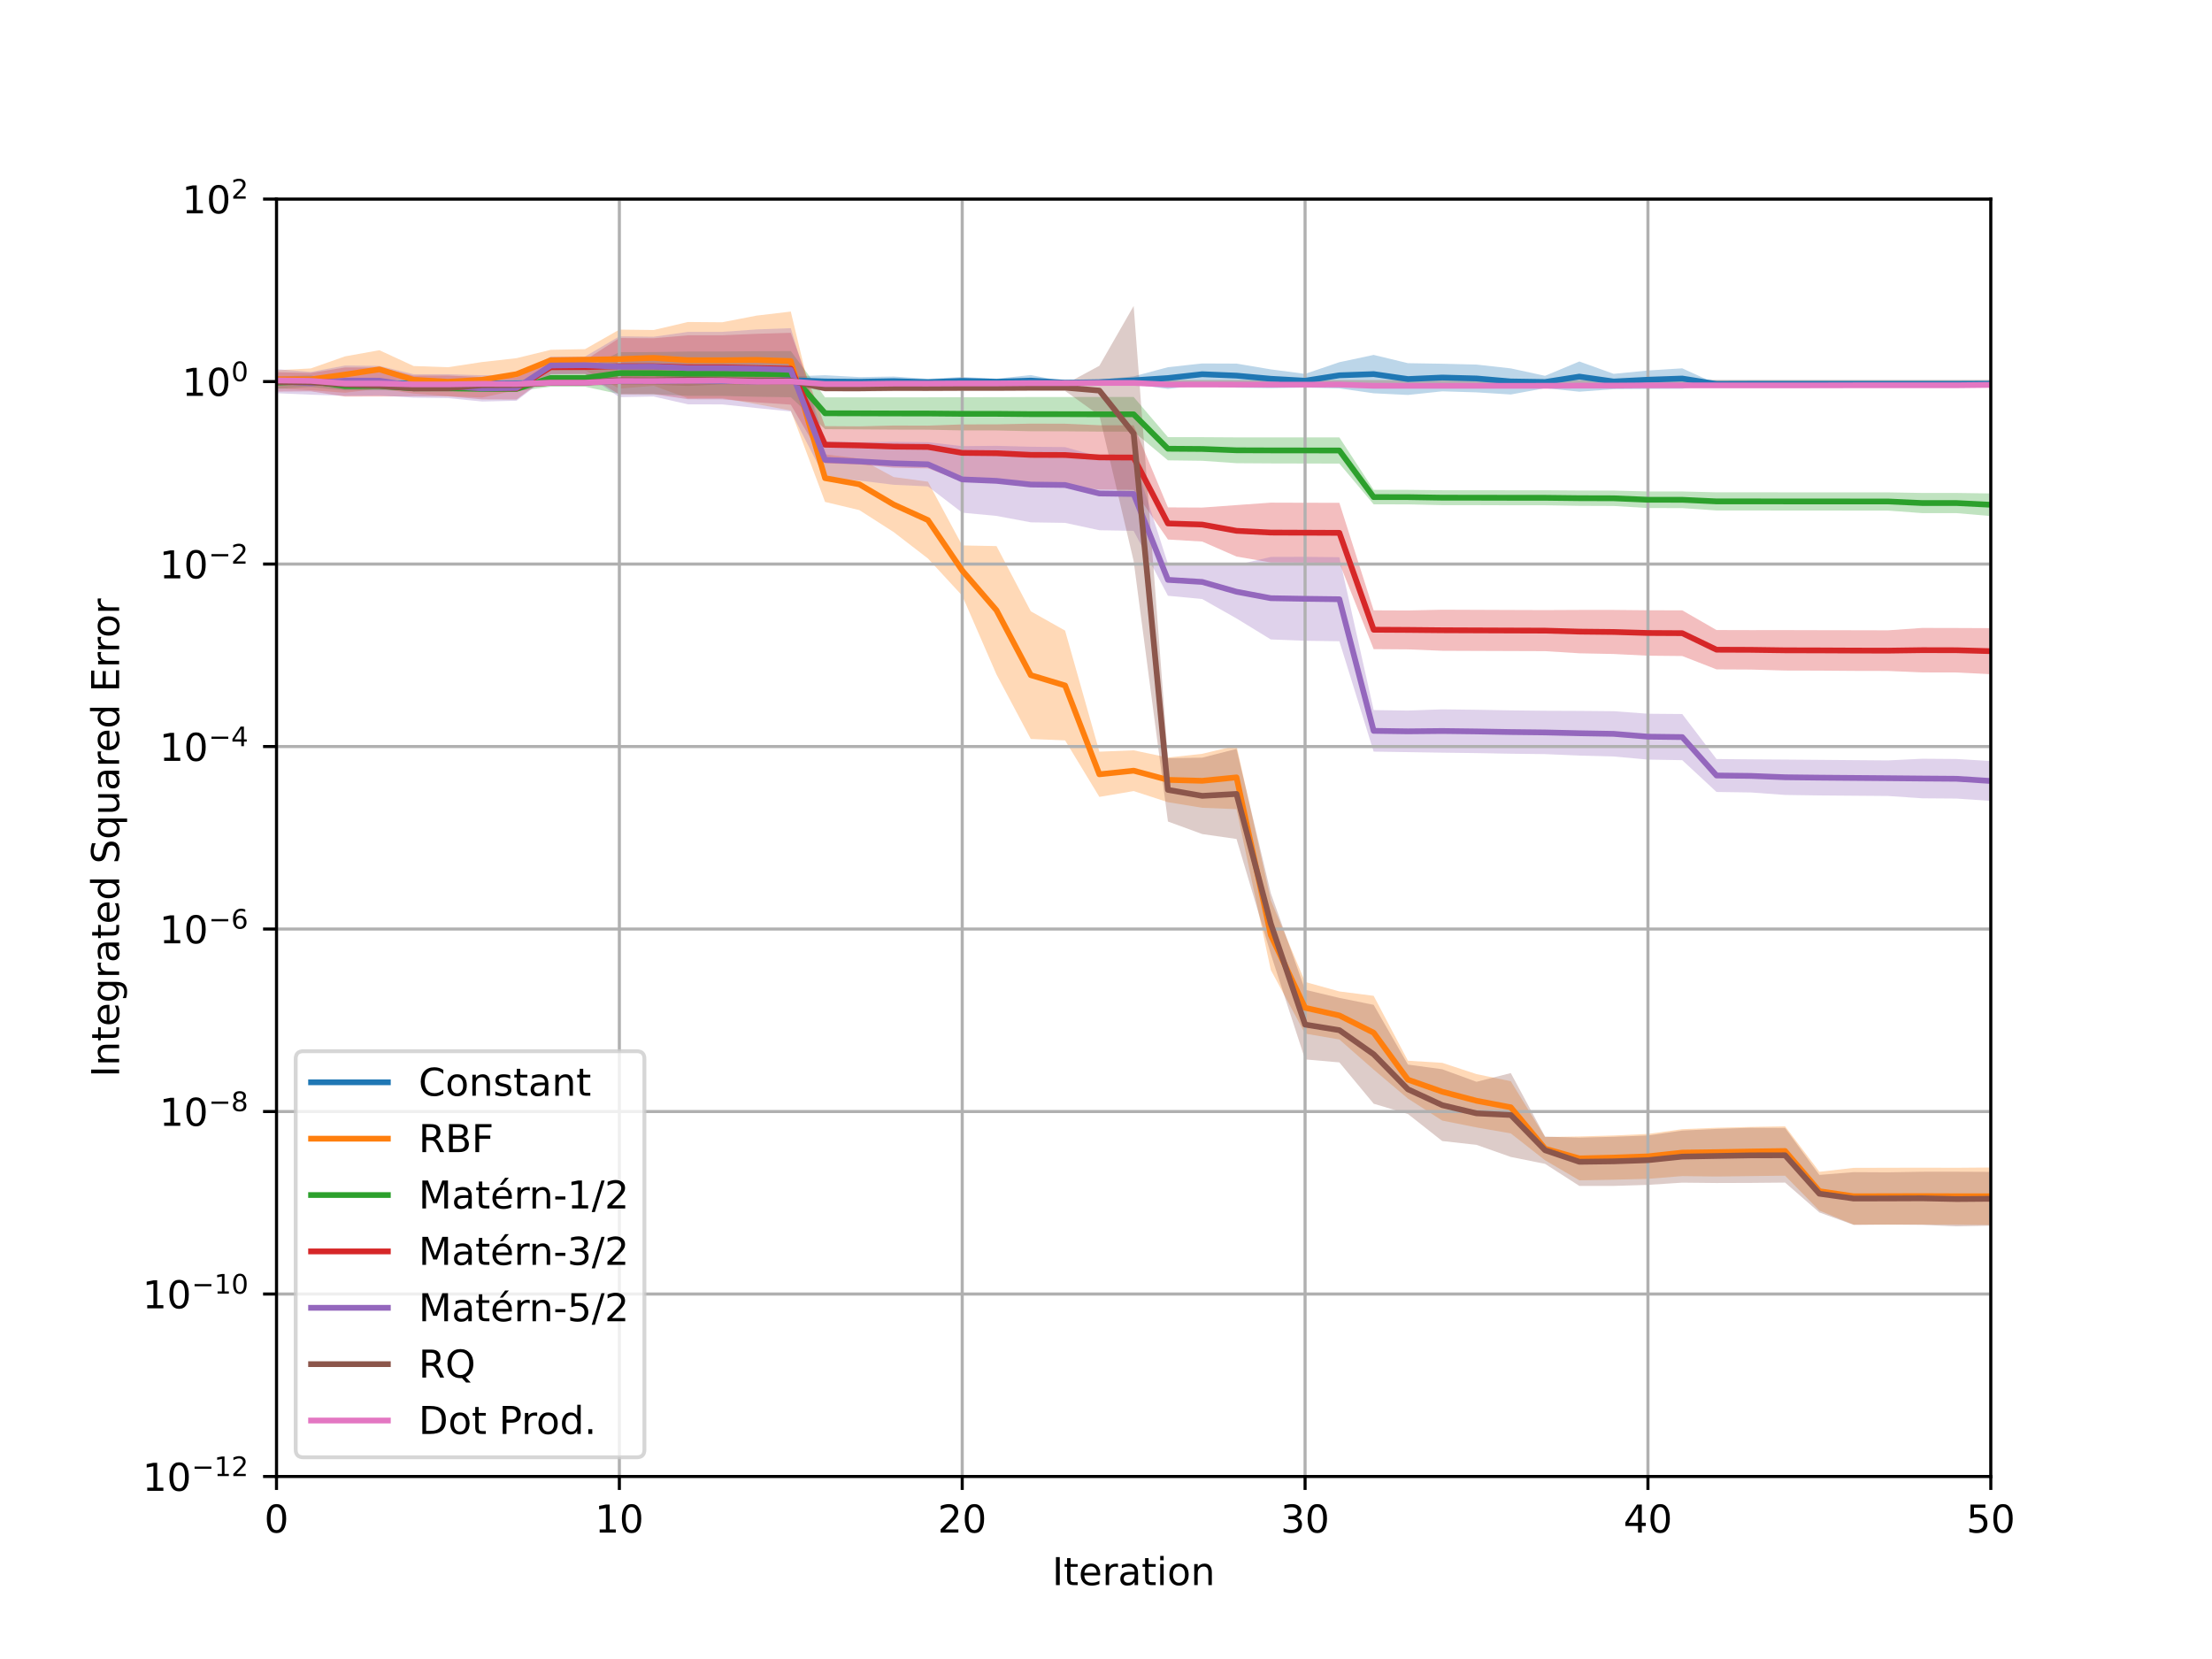 <?xml version="1.0" encoding="utf-8" standalone="no"?>
<!DOCTYPE svg PUBLIC "-//W3C//DTD SVG 1.1//EN"
  "http://www.w3.org/Graphics/SVG/1.1/DTD/svg11.dtd">
<!-- Created with matplotlib (https://matplotlib.org/) -->
<svg height="432pt" version="1.1" viewBox="0 0 576 432" width="576pt" xmlns="http://www.w3.org/2000/svg" xmlns:xlink="http://www.w3.org/1999/xlink">
 <defs>
  <style type="text/css">
*{stroke-linecap:butt;stroke-linejoin:round;}
  </style>
 </defs>
 <g id="figure_1">
  <g id="patch_1">
   <path d="M 0 432 
L 576 432 
L 576 0 
L 0 0 
z
" style="fill:#ffffff;"/>
  </g>
  <g id="axes_1">
   <g id="patch_2">
    <path d="M 72 384.48 
L 518.4 384.48 
L 518.4 51.84 
L 72 51.84 
z
" style="fill:#ffffff;"/>
   </g>
   <g id="PolyCollection_1">
    <path clip-path="url(#p5d8b1ec762)" d="M 72 100.087 
L 72 98.73 
L 80.928 99.034 
L 89.856 99.589 
L 98.784 99.485 
L 107.712 99.708 
L 116.64 99.766 
L 125.568 99.647 
L 134.496 99.525 
L 143.424 99.433 
L 152.352 99.422 
L 161.28 98.667 
L 170.208 98.75 
L 179.136 98.246 
L 188.064 98.818 
L 196.992 99.067 
L 205.92 98.03 
L 214.848 97.703 
L 223.776 98.189 
L 232.704 98.046 
L 241.632 98.639 
L 250.56 98.174 
L 259.488 98.621 
L 268.416 97.663 
L 277.344 99.397 
L 286.272 98.83 
L 295.2 98.002 
L 304.128 95.619 
L 313.056 94.641 
L 321.984 94.679 
L 330.912 96.184 
L 339.84 97.355 
L 348.768 94.317 
L 357.696 92.418 
L 366.624 94.568 
L 375.552 94.714 
L 384.48 94.934 
L 393.408 95.927 
L 402.336 97.859 
L 411.264 94.13 
L 420.192 97.346 
L 429.12 96.478 
L 438.048 95.911 
L 446.976 99.971 
L 455.904 99.88 
L 464.832 99.946 
L 473.76 99.954 
L 482.688 99.95 
L 491.616 99.944 
L 500.544 99.95 
L 509.472 99.947 
L 518.4 99.895 
L 518.4 99.972 
L 518.4 99.972 
L 509.472 100.001 
L 500.544 100.012 
L 491.616 99.992 
L 482.688 100.017 
L 473.76 100.006 
L 464.832 100.006 
L 455.904 100.05 
L 446.976 100.016 
L 438.048 101.227 
L 429.12 101.279 
L 420.192 101.341 
L 411.264 102.001 
L 402.336 101.08 
L 393.408 102.725 
L 384.48 102.169 
L 375.552 101.904 
L 366.624 102.846 
L 357.696 102.409 
L 348.768 101.141 
L 339.84 100.923 
L 330.912 101.079 
L 321.984 100.949 
L 313.056 100.249 
L 304.128 101.265 
L 295.2 100.079 
L 286.272 100.181 
L 277.344 99.899 
L 268.416 100.557 
L 259.488 100.188 
L 250.56 100.162 
L 241.632 100.401 
L 232.704 100.444 
L 223.776 100.645 
L 214.848 100.964 
L 205.92 99.944 
L 196.992 99.505 
L 188.064 99.621 
L 179.136 99.831 
L 170.208 99.7 
L 161.28 99.678 
L 152.352 99.687 
L 143.424 99.711 
L 134.496 100.1 
L 125.568 100.012 
L 116.64 100.096 
L 107.712 100.112 
L 98.784 99.948 
L 89.856 100.08 
L 80.928 99.881 
L 72 100.087 
z
" style="fill:#1f77b4;fill-opacity:0.3;"/>
   </g>
   <g id="PolyCollection_2">
    <path clip-path="url(#p5d8b1ec762)" d="M 72 101.122 
L 72 96.414 
L 80.928 95.938 
L 89.856 92.796 
L 98.784 91.19 
L 107.712 95.313 
L 116.64 95.626 
L 125.568 94.27 
L 134.496 93.268 
L 143.424 91.089 
L 152.352 90.914 
L 161.28 85.822 
L 170.208 85.932 
L 179.136 83.846 
L 188.064 83.918 
L 196.992 82.183 
L 205.92 81.129 
L 214.848 118.306 
L 223.776 119.396 
L 232.704 124.221 
L 241.632 125.428 
L 250.56 142.026 
L 259.488 142.2 
L 268.416 159.179 
L 277.344 164.206 
L 286.272 195.736 
L 295.2 195.381 
L 304.128 197.26 
L 313.056 196.289 
L 321.984 194.153 
L 330.912 234.406 
L 339.84 255.7 
L 348.768 258.166 
L 357.696 259.307 
L 366.624 276.206 
L 375.552 276.755 
L 384.48 279.695 
L 393.408 281.54 
L 402.336 296.083 
L 411.264 295.929 
L 420.192 295.675 
L 429.12 295.269 
L 438.048 294.031 
L 446.976 293.667 
L 455.904 293.453 
L 464.832 293.293 
L 473.76 305.13 
L 482.688 304.106 
L 491.616 304.081 
L 500.544 304.061 
L 509.472 304.085 
L 518.4 304.013 
L 518.4 318.995 
L 518.4 318.995 
L 509.472 318.908 
L 500.544 318.867 
L 491.616 318.885 
L 482.688 318.903 
L 473.76 315.234 
L 464.832 306.147 
L 455.904 306.249 
L 446.976 306.364 
L 438.048 306.25 
L 429.12 306.963 
L 420.192 307.195 
L 411.264 307.356 
L 402.336 302.14 
L 393.408 295.142 
L 384.48 293.582 
L 375.552 291.8 
L 366.624 286.077 
L 357.696 278.527 
L 348.768 270.687 
L 339.84 269.151 
L 330.912 252.575 
L 321.984 210.705 
L 313.056 210.349 
L 304.128 208.89 
L 295.2 205.992 
L 286.272 207.512 
L 277.344 192.793 
L 268.416 192.429 
L 259.488 175.642 
L 250.56 155.121 
L 241.632 145.435 
L 232.704 138.552 
L 223.776 132.835 
L 214.848 130.704 
L 205.92 106.91 
L 196.992 105.242 
L 188.064 103.696 
L 179.136 103.728 
L 170.208 100.451 
L 161.28 101.204 
L 152.352 96.419 
L 143.424 96.519 
L 134.496 101.603 
L 125.568 103.525 
L 116.64 103.178 
L 107.712 102.486 
L 98.784 101.18 
L 89.856 102.268 
L 80.928 101.634 
L 72 101.122 
z
" style="fill:#ff7f0e;fill-opacity:0.3;"/>
   </g>
   <g id="PolyCollection_3">
    <path clip-path="url(#p5d8b1ec762)" d="M 72 101.267 
L 72 98.022 
L 80.928 97.773 
L 89.856 99.429 
L 98.784 99.399 
L 107.712 100.566 
L 116.64 100.555 
L 125.568 100.697 
L 134.496 100.708 
L 143.424 96.151 
L 152.352 96.155 
L 161.28 91.687 
L 170.208 91.674 
L 179.136 91.534 
L 188.064 91.527 
L 196.992 91.448 
L 205.92 91.401 
L 214.848 103.472 
L 223.776 103.467 
L 232.704 103.461 
L 241.632 103.458 
L 250.56 103.427 
L 259.488 103.426 
L 268.416 103.39 
L 277.344 103.386 
L 286.272 103.371 
L 295.2 103.37 
L 304.128 113.825 
L 313.056 113.837 
L 321.984 113.892 
L 330.912 113.893 
L 339.84 113.894 
L 348.768 113.894 
L 357.696 127.551 
L 366.624 127.556 
L 375.552 127.65 
L 384.48 127.653 
L 393.408 127.667 
L 402.336 127.668 
L 411.264 127.734 
L 420.192 127.748 
L 429.12 127.974 
L 438.048 127.979 
L 446.976 128.198 
L 455.904 128.199 
L 464.832 128.203 
L 473.76 128.204 
L 482.688 128.208 
L 491.616 128.209 
L 500.544 128.364 
L 509.472 128.364 
L 518.4 128.495 
L 518.4 134.384 
L 518.4 134.384 
L 509.472 133.618 
L 500.544 133.617 
L 491.616 132.954 
L 482.688 132.953 
L 473.76 132.939 
L 464.832 132.939 
L 455.904 132.925 
L 446.976 132.923 
L 438.048 132.309 
L 429.12 132.296 
L 420.192 131.758 
L 411.264 131.723 
L 402.336 131.579 
L 393.408 131.576 
L 384.48 131.547 
L 375.552 131.54 
L 366.624 131.34 
L 357.696 131.329 
L 348.768 120.718 
L 339.84 120.696 
L 330.912 120.676 
L 321.984 120.617 
L 313.056 119.988 
L 304.128 119.872 
L 295.2 112.397 
L 286.272 112.389 
L 277.344 112.313 
L 268.416 112.294 
L 259.488 112.089 
L 250.56 112.082 
L 241.632 111.892 
L 232.704 111.872 
L 223.776 111.807 
L 214.848 111.757 
L 205.92 103.437 
L 196.992 103.314 
L 188.064 103.097 
L 179.136 103.077 
L 170.208 102.662 
L 161.28 102.617 
L 152.352 100.697 
L 143.424 100.693 
L 134.496 101.846 
L 125.568 101.833 
L 116.64 101.676 
L 107.712 101.686 
L 98.784 101.632 
L 89.856 101.645 
L 80.928 100.775 
L 72 101.267 
z
" style="fill:#2ca02c;fill-opacity:0.3;"/>
   </g>
   <g id="PolyCollection_4">
    <path clip-path="url(#p5d8b1ec762)" d="M 72 101.963 
L 72 96.914 
L 80.928 97.122 
L 89.856 95.688 
L 98.784 95.722 
L 107.712 97.808 
L 116.64 97.784 
L 125.568 98.199 
L 134.496 98.264 
L 143.424 93.787 
L 152.352 93.789 
L 161.28 88.026 
L 170.208 88.075 
L 179.136 87.312 
L 188.064 87.305 
L 196.992 86.917 
L 205.92 86.662 
L 214.848 110.965 
L 223.776 111.023 
L 232.704 110.803 
L 241.632 110.831 
L 250.56 110.512 
L 259.488 110.501 
L 268.416 110.312 
L 277.344 110.336 
L 286.272 110.724 
L 295.2 110.745 
L 304.128 132.124 
L 313.056 132.169 
L 321.984 131.522 
L 330.912 130.887 
L 339.84 130.916 
L 348.768 130.929 
L 357.696 158.928 
L 366.624 158.966 
L 375.552 158.771 
L 384.48 158.806 
L 393.408 158.842 
L 402.336 158.872 
L 411.264 158.829 
L 420.192 158.828 
L 429.12 158.917 
L 438.048 158.928 
L 446.976 164.06 
L 455.904 164.084 
L 464.832 164.077 
L 473.76 164.1 
L 482.688 164.115 
L 491.616 164.136 
L 500.544 163.508 
L 509.472 163.528 
L 518.4 163.566 
L 518.4 175.554 
L 518.4 175.554 
L 509.472 175.112 
L 500.544 175.092 
L 491.616 174.716 
L 482.688 174.696 
L 473.76 174.626 
L 464.832 174.604 
L 455.904 174.348 
L 446.976 174.303 
L 438.048 170.828 
L 429.12 170.74 
L 420.192 170.301 
L 411.264 170.118 
L 402.336 169.56 
L 393.408 169.528 
L 384.48 169.497 
L 375.552 169.459 
L 366.624 169.093 
L 357.696 169.029 
L 348.768 146.574 
L 339.84 146.509 
L 330.912 146.469 
L 321.984 144.924 
L 313.056 141.021 
L 304.128 140.485 
L 295.2 127.534 
L 286.272 127.488 
L 277.344 126.633 
L 268.416 126.586 
L 259.488 125.53 
L 250.56 125.345 
L 241.632 121.958 
L 232.704 121.79 
L 223.776 120.95 
L 214.848 120.645 
L 205.92 105.377 
L 196.992 104.769 
L 188.064 103.981 
L 179.136 103.958 
L 170.208 102.671 
L 161.28 102.708 
L 152.352 97.391 
L 143.424 97.409 
L 134.496 104.041 
L 125.568 104.005 
L 116.64 103.209 
L 107.712 103.194 
L 98.784 103.247 
L 89.856 103.268 
L 80.928 101.906 
L 72 101.963 
z
" style="fill:#d62728;fill-opacity:0.3;"/>
   </g>
   <g id="PolyCollection_5">
    <path clip-path="url(#p5d8b1ec762)" d="M 72 102.389 
L 72 96.126 
L 80.928 96.848 
L 89.856 95.18 
L 98.784 95.28 
L 107.712 97.44 
L 116.64 97.448 
L 125.568 97.71 
L 134.496 97.677 
L 143.424 92.835 
L 152.352 92.838 
L 161.28 87.57 
L 170.208 87.687 
L 179.136 86.417 
L 188.064 86.413 
L 196.992 85.785 
L 205.92 85.45 
L 214.848 114.957 
L 223.776 115.152 
L 232.704 115.072 
L 241.632 115.157 
L 250.56 116.176 
L 259.488 116.089 
L 268.416 116.329 
L 277.344 116.429 
L 286.272 118.932 
L 295.2 119.034 
L 304.128 146.847 
L 313.056 147.082 
L 321.984 147.128 
L 330.912 145.023 
L 339.84 144.998 
L 348.768 145.102 
L 357.696 184.904 
L 366.624 185.03 
L 375.552 184.713 
L 384.48 184.824 
L 393.408 184.98 
L 402.336 185.079 
L 411.264 185.115 
L 420.192 185.194 
L 429.12 185.854 
L 438.048 185.93 
L 446.976 197.647 
L 455.904 197.732 
L 464.832 197.79 
L 473.76 197.863 
L 482.688 197.939 
L 491.616 198.012 
L 500.544 197.573 
L 509.472 197.64 
L 518.4 198.171 
L 518.4 208.557 
L 518.4 208.557 
L 509.472 207.944 
L 500.544 207.879 
L 491.616 207.274 
L 482.688 207.203 
L 473.76 207.132 
L 464.832 207.002 
L 455.904 206.354 
L 446.976 206.225 
L 438.048 197.946 
L 429.12 197.796 
L 420.192 196.991 
L 411.264 196.755 
L 402.336 196.37 
L 393.408 196.267 
L 384.48 196.102 
L 375.552 195.991 
L 366.624 195.851 
L 357.696 195.718 
L 348.768 166.98 
L 339.84 166.856 
L 330.912 166.511 
L 321.984 161.043 
L 313.056 155.992 
L 304.128 155.133 
L 295.2 138.226 
L 286.272 138.073 
L 277.344 136.155 
L 268.416 136.016 
L 259.488 134.342 
L 250.56 133.502 
L 241.632 126.659 
L 232.704 126.235 
L 223.776 125.148 
L 214.848 124.532 
L 205.92 107.149 
L 196.992 106.254 
L 188.064 105.305 
L 179.136 105.289 
L 170.208 103.255 
L 161.28 103.422 
L 152.352 97.345 
L 143.424 97.52 
L 134.496 104.355 
L 125.568 104.557 
L 116.64 103.669 
L 107.712 103.554 
L 98.784 102.965 
L 89.856 103.059 
L 80.928 102.772 
L 72 102.389 
z
" style="fill:#9467bd;fill-opacity:0.3;"/>
   </g>
   <g id="PolyCollection_6">
    <path clip-path="url(#p5d8b1ec762)" d="M 72 100.032 
L 72 98.88 
L 80.928 99.178 
L 89.856 99.815 
L 98.784 99.74 
L 107.712 100.303 
L 116.64 100.193 
L 125.568 99.606 
L 134.496 99.517 
L 143.424 98.805 
L 152.352 98.775 
L 161.28 97.923 
L 170.208 98.012 
L 179.136 97.231 
L 188.064 97.936 
L 196.992 98.164 
L 205.92 98.129 
L 214.848 100.294 
L 223.776 100.302 
L 232.704 100.177 
L 241.632 100.183 
L 250.56 100.133 
L 259.488 100.122 
L 268.416 100.078 
L 277.344 100.08 
L 286.272 95.243 
L 295.2 79.671 
L 304.128 197.436 
L 313.056 197.291 
L 321.984 195.006 
L 330.912 232.586 
L 339.84 257.732 
L 348.768 259.854 
L 357.696 261.654 
L 366.624 277.21 
L 375.552 278.434 
L 384.48 281.698 
L 393.408 279.424 
L 402.336 295.961 
L 411.264 296.237 
L 420.192 296.011 
L 429.12 295.676 
L 438.048 294.397 
L 446.976 293.963 
L 455.904 293.672 
L 464.832 293.717 
L 473.76 305.942 
L 482.688 305.222 
L 491.616 305.27 
L 500.544 305.119 
L 509.472 305.115 
L 518.4 305.155 
L 518.4 319.153 
L 518.4 319.153 
L 509.472 319.336 
L 500.544 318.955 
L 491.616 318.878 
L 482.688 318.961 
L 473.76 315.725 
L 464.832 307.941 
L 455.904 308.025 
L 446.976 308.054 
L 438.048 307.961 
L 429.12 308.54 
L 420.192 308.809 
L 411.264 308.811 
L 402.336 303.072 
L 393.408 301.266 
L 384.48 298.118 
L 375.552 297.123 
L 366.624 290.086 
L 357.696 287.401 
L 348.768 276.647 
L 339.84 275.865 
L 330.912 248.453 
L 321.984 218.473 
L 313.056 217.187 
L 304.128 213.922 
L 295.2 146.102 
L 286.272 108.173 
L 277.344 101.793 
L 268.416 101.794 
L 259.488 101.841 
L 250.56 101.83 
L 241.632 101.855 
L 232.704 101.852 
L 223.776 101.924 
L 214.848 101.92 
L 205.92 100.15 
L 196.992 100.185 
L 188.064 100.078 
L 179.136 100.491 
L 170.208 100.162 
L 161.28 100.126 
L 152.352 100.495 
L 143.424 100.488 
L 134.496 101.001 
L 125.568 100.995 
L 116.64 101.949 
L 107.712 101.934 
L 98.784 101.148 
L 89.856 100.417 
L 80.928 99.957 
L 72 100.032 
z
" style="fill:#8c564b;fill-opacity:0.3;"/>
   </g>
   <g id="PolyCollection_7">
    <path clip-path="url(#p5d8b1ec762)" d="M 72 100.236 
L 72 97.888 
L 80.928 98.237 
L 89.856 99.232 
L 98.784 99.422 
L 107.712 99.672 
L 116.64 99.666 
L 125.568 99.752 
L 134.496 99.787 
L 143.424 99.296 
L 152.352 99.285 
L 161.28 98.71 
L 170.208 98.738 
L 179.136 98.646 
L 188.064 98.654 
L 196.992 98.992 
L 205.92 98.936 
L 214.848 99.793 
L 223.776 99.799 
L 232.704 99.657 
L 241.632 99.661 
L 250.56 99.61 
L 259.488 99.611 
L 268.416 99.53 
L 277.344 99.539 
L 286.272 99.464 
L 295.2 99.464 
L 304.128 99.991 
L 313.056 99.983 
L 321.984 100.012 
L 330.912 100.007 
L 339.84 100.025 
L 348.768 99.995 
L 357.696 100.43 
L 366.624 100.43 
L 375.552 100.432 
L 384.48 100.428 
L 393.408 100.431 
L 402.336 100.43 
L 411.264 100.356 
L 420.192 100.359 
L 429.12 100.275 
L 438.048 100.275 
L 446.976 100.281 
L 455.904 100.28 
L 464.832 100.275 
L 473.76 100.274 
L 482.688 100.248 
L 491.616 100.242 
L 500.544 100.251 
L 509.472 100.249 
L 518.4 100.137 
L 518.4 100.31 
L 518.4 100.31 
L 509.472 100.389 
L 500.544 100.39 
L 491.616 100.386 
L 482.688 100.392 
L 473.76 100.411 
L 464.832 100.412 
L 455.904 100.415 
L 446.976 100.416 
L 438.048 100.415 
L 429.12 100.414 
L 420.192 100.457 
L 411.264 100.456 
L 402.336 100.488 
L 393.408 100.489 
L 384.48 100.488 
L 375.552 100.488 
L 366.624 100.487 
L 357.696 100.488 
L 348.768 100.271 
L 339.84 100.29 
L 330.912 100.292 
L 321.984 100.295 
L 313.056 100.282 
L 304.128 100.286 
L 295.2 99.965 
L 286.272 99.965 
L 277.344 100.025 
L 268.416 100.023 
L 259.488 100.099 
L 250.56 100.097 
L 241.632 100.132 
L 232.704 100.131 
L 223.776 100.222 
L 214.848 100.221 
L 205.92 99.752 
L 196.992 99.795 
L 188.064 99.657 
L 179.136 99.651 
L 170.208 99.717 
L 161.28 99.705 
L 152.352 100.011 
L 143.424 100.003 
L 134.496 100.167 
L 125.568 100.145 
L 116.64 100.522 
L 107.712 100.52 
L 98.784 100.324 
L 89.856 100.511 
L 80.928 100.109 
L 72 100.236 
z
" style="fill:#e377c2;fill-opacity:0.3;"/>
   </g>
   <g id="matplotlib.axis_1">
    <g id="xtick_1">
     <g id="line2d_1">
      <path clip-path="url(#p5d8b1ec762)" d="M 72 384.48 
L 72 51.84 
" style="fill:none;stroke:#b0b0b0;stroke-linecap:square;stroke-width:0.8;"/>
     </g>
     <g id="line2d_2">
      <defs>
       <path d="M 0 0 
L 0 3.5 
" id="m9d53642015" style="stroke:#000000;stroke-width:0.8;"/>
      </defs>
      <g>
       <use style="stroke:#000000;stroke-width:0.8;" x="72" xlink:href="#m9d53642015" y="384.48"/>
      </g>
     </g>
     <g id="text_1">
      <!-- 0 -->
      <defs>
       <path d="M 31.781 66.406 
Q 24.172 66.406 20.328 58.906 
Q 16.5 51.422 16.5 36.375 
Q 16.5 21.391 20.328 13.891 
Q 24.172 6.391 31.781 6.391 
Q 39.453 6.391 43.281 13.891 
Q 47.125 21.391 47.125 36.375 
Q 47.125 51.422 43.281 58.906 
Q 39.453 66.406 31.781 66.406 
z
M 31.781 74.219 
Q 44.047 74.219 50.516 64.516 
Q 56.984 54.828 56.984 36.375 
Q 56.984 17.969 50.516 8.266 
Q 44.047 -1.422 31.781 -1.422 
Q 19.531 -1.422 13.062 8.266 
Q 6.594 17.969 6.594 36.375 
Q 6.594 54.828 13.062 64.516 
Q 19.531 74.219 31.781 74.219 
z
" id="DejaVuSans-48"/>
      </defs>
      <g transform="translate(68.819 399.078)scale(0.1 -0.1)">
       <use xlink:href="#DejaVuSans-48"/>
      </g>
     </g>
    </g>
    <g id="xtick_2">
     <g id="line2d_3">
      <path clip-path="url(#p5d8b1ec762)" d="M 161.28 384.48 
L 161.28 51.84 
" style="fill:none;stroke:#b0b0b0;stroke-linecap:square;stroke-width:0.8;"/>
     </g>
     <g id="line2d_4">
      <g>
       <use style="stroke:#000000;stroke-width:0.8;" x="161.28" xlink:href="#m9d53642015" y="384.48"/>
      </g>
     </g>
     <g id="text_2">
      <!-- 10 -->
      <defs>
       <path d="M 12.406 8.297 
L 28.516 8.297 
L 28.516 63.922 
L 10.984 60.406 
L 10.984 69.391 
L 28.422 72.906 
L 38.281 72.906 
L 38.281 8.297 
L 54.391 8.297 
L 54.391 0 
L 12.406 0 
z
" id="DejaVuSans-49"/>
      </defs>
      <g transform="translate(154.917 399.078)scale(0.1 -0.1)">
       <use xlink:href="#DejaVuSans-49"/>
       <use x="63.623" xlink:href="#DejaVuSans-48"/>
      </g>
     </g>
    </g>
    <g id="xtick_3">
     <g id="line2d_5">
      <path clip-path="url(#p5d8b1ec762)" d="M 250.56 384.48 
L 250.56 51.84 
" style="fill:none;stroke:#b0b0b0;stroke-linecap:square;stroke-width:0.8;"/>
     </g>
     <g id="line2d_6">
      <g>
       <use style="stroke:#000000;stroke-width:0.8;" x="250.56" xlink:href="#m9d53642015" y="384.48"/>
      </g>
     </g>
     <g id="text_3">
      <!-- 20 -->
      <defs>
       <path d="M 19.188 8.297 
L 53.609 8.297 
L 53.609 0 
L 7.328 0 
L 7.328 8.297 
Q 12.938 14.109 22.625 23.891 
Q 32.328 33.688 34.812 36.531 
Q 39.547 41.844 41.422 45.531 
Q 43.312 49.219 43.312 52.781 
Q 43.312 58.594 39.234 62.25 
Q 35.156 65.922 28.609 65.922 
Q 23.969 65.922 18.812 64.312 
Q 13.672 62.703 7.812 59.422 
L 7.812 69.391 
Q 13.766 71.781 18.938 73 
Q 24.125 74.219 28.422 74.219 
Q 39.75 74.219 46.484 68.547 
Q 53.219 62.891 53.219 53.422 
Q 53.219 48.922 51.531 44.891 
Q 49.859 40.875 45.406 35.406 
Q 44.188 33.984 37.641 27.219 
Q 31.109 20.453 19.188 8.297 
z
" id="DejaVuSans-50"/>
      </defs>
      <g transform="translate(244.197 399.078)scale(0.1 -0.1)">
       <use xlink:href="#DejaVuSans-50"/>
       <use x="63.623" xlink:href="#DejaVuSans-48"/>
      </g>
     </g>
    </g>
    <g id="xtick_4">
     <g id="line2d_7">
      <path clip-path="url(#p5d8b1ec762)" d="M 339.84 384.48 
L 339.84 51.84 
" style="fill:none;stroke:#b0b0b0;stroke-linecap:square;stroke-width:0.8;"/>
     </g>
     <g id="line2d_8">
      <g>
       <use style="stroke:#000000;stroke-width:0.8;" x="339.84" xlink:href="#m9d53642015" y="384.48"/>
      </g>
     </g>
     <g id="text_4">
      <!-- 30 -->
      <defs>
       <path d="M 40.578 39.312 
Q 47.656 37.797 51.625 33 
Q 55.609 28.219 55.609 21.188 
Q 55.609 10.406 48.188 4.484 
Q 40.766 -1.422 27.094 -1.422 
Q 22.516 -1.422 17.656 -0.516 
Q 12.797 0.391 7.625 2.203 
L 7.625 11.719 
Q 11.719 9.328 16.594 8.109 
Q 21.484 6.891 26.812 6.891 
Q 36.078 6.891 40.938 10.547 
Q 45.797 14.203 45.797 21.188 
Q 45.797 27.641 41.281 31.266 
Q 36.766 34.906 28.719 34.906 
L 20.219 34.906 
L 20.219 43.016 
L 29.109 43.016 
Q 36.375 43.016 40.234 45.922 
Q 44.094 48.828 44.094 54.297 
Q 44.094 59.906 40.109 62.906 
Q 36.141 65.922 28.719 65.922 
Q 24.656 65.922 20.016 65.031 
Q 15.375 64.156 9.812 62.312 
L 9.812 71.094 
Q 15.438 72.656 20.344 73.438 
Q 25.25 74.219 29.594 74.219 
Q 40.828 74.219 47.359 69.109 
Q 53.906 64.016 53.906 55.328 
Q 53.906 49.266 50.438 45.094 
Q 46.969 40.922 40.578 39.312 
z
" id="DejaVuSans-51"/>
      </defs>
      <g transform="translate(333.478 399.078)scale(0.1 -0.1)">
       <use xlink:href="#DejaVuSans-51"/>
       <use x="63.623" xlink:href="#DejaVuSans-48"/>
      </g>
     </g>
    </g>
    <g id="xtick_5">
     <g id="line2d_9">
      <path clip-path="url(#p5d8b1ec762)" d="M 429.12 384.48 
L 429.12 51.84 
" style="fill:none;stroke:#b0b0b0;stroke-linecap:square;stroke-width:0.8;"/>
     </g>
     <g id="line2d_10">
      <g>
       <use style="stroke:#000000;stroke-width:0.8;" x="429.12" xlink:href="#m9d53642015" y="384.48"/>
      </g>
     </g>
     <g id="text_5">
      <!-- 40 -->
      <defs>
       <path d="M 37.797 64.312 
L 12.891 25.391 
L 37.797 25.391 
z
M 35.203 72.906 
L 47.609 72.906 
L 47.609 25.391 
L 58.016 25.391 
L 58.016 17.188 
L 47.609 17.188 
L 47.609 0 
L 37.797 0 
L 37.797 17.188 
L 4.891 17.188 
L 4.891 26.703 
z
" id="DejaVuSans-52"/>
      </defs>
      <g transform="translate(422.757 399.078)scale(0.1 -0.1)">
       <use xlink:href="#DejaVuSans-52"/>
       <use x="63.623" xlink:href="#DejaVuSans-48"/>
      </g>
     </g>
    </g>
    <g id="xtick_6">
     <g id="line2d_11">
      <path clip-path="url(#p5d8b1ec762)" d="M 518.4 384.48 
L 518.4 51.84 
" style="fill:none;stroke:#b0b0b0;stroke-linecap:square;stroke-width:0.8;"/>
     </g>
     <g id="line2d_12">
      <g>
       <use style="stroke:#000000;stroke-width:0.8;" x="518.4" xlink:href="#m9d53642015" y="384.48"/>
      </g>
     </g>
     <g id="text_6">
      <!-- 50 -->
      <defs>
       <path d="M 10.797 72.906 
L 49.516 72.906 
L 49.516 64.594 
L 19.828 64.594 
L 19.828 46.734 
Q 21.969 47.469 24.109 47.828 
Q 26.266 48.188 28.422 48.188 
Q 40.625 48.188 47.75 41.5 
Q 54.891 34.812 54.891 23.391 
Q 54.891 11.625 47.562 5.094 
Q 40.234 -1.422 26.906 -1.422 
Q 22.312 -1.422 17.547 -0.641 
Q 12.797 0.141 7.719 1.703 
L 7.719 11.625 
Q 12.109 9.234 16.797 8.062 
Q 21.484 6.891 26.703 6.891 
Q 35.156 6.891 40.078 11.328 
Q 45.016 15.766 45.016 23.391 
Q 45.016 31 40.078 35.438 
Q 35.156 39.891 26.703 39.891 
Q 22.75 39.891 18.812 39.016 
Q 14.891 38.141 10.797 36.281 
z
" id="DejaVuSans-53"/>
      </defs>
      <g transform="translate(512.038 399.078)scale(0.1 -0.1)">
       <use xlink:href="#DejaVuSans-53"/>
       <use x="63.623" xlink:href="#DejaVuSans-48"/>
      </g>
     </g>
    </g>
    <g id="text_7">
     <!-- Iteration -->
     <defs>
      <path d="M 9.812 72.906 
L 19.672 72.906 
L 19.672 0 
L 9.812 0 
z
" id="DejaVuSans-73"/>
      <path d="M 18.312 70.219 
L 18.312 54.688 
L 36.812 54.688 
L 36.812 47.703 
L 18.312 47.703 
L 18.312 18.016 
Q 18.312 11.328 20.141 9.422 
Q 21.969 7.516 27.594 7.516 
L 36.812 7.516 
L 36.812 0 
L 27.594 0 
Q 17.188 0 13.234 3.875 
Q 9.281 7.766 9.281 18.016 
L 9.281 47.703 
L 2.688 47.703 
L 2.688 54.688 
L 9.281 54.688 
L 9.281 70.219 
z
" id="DejaVuSans-116"/>
      <path d="M 56.203 29.594 
L 56.203 25.203 
L 14.891 25.203 
Q 15.484 15.922 20.484 11.062 
Q 25.484 6.203 34.422 6.203 
Q 39.594 6.203 44.453 7.469 
Q 49.312 8.734 54.109 11.281 
L 54.109 2.781 
Q 49.266 0.734 44.188 -0.344 
Q 39.109 -1.422 33.891 -1.422 
Q 20.797 -1.422 13.156 6.188 
Q 5.516 13.812 5.516 26.812 
Q 5.516 40.234 12.766 48.109 
Q 20.016 56 32.328 56 
Q 43.359 56 49.781 48.891 
Q 56.203 41.797 56.203 29.594 
z
M 47.219 32.234 
Q 47.125 39.594 43.094 43.984 
Q 39.062 48.391 32.422 48.391 
Q 24.906 48.391 20.391 44.141 
Q 15.875 39.891 15.188 32.172 
z
" id="DejaVuSans-101"/>
      <path d="M 41.109 46.297 
Q 39.594 47.172 37.812 47.578 
Q 36.031 48 33.891 48 
Q 26.266 48 22.188 43.047 
Q 18.109 38.094 18.109 28.812 
L 18.109 0 
L 9.078 0 
L 9.078 54.688 
L 18.109 54.688 
L 18.109 46.188 
Q 20.953 51.172 25.484 53.578 
Q 30.031 56 36.531 56 
Q 37.453 56 38.578 55.875 
Q 39.703 55.766 41.062 55.516 
z
" id="DejaVuSans-114"/>
      <path d="M 34.281 27.484 
Q 23.391 27.484 19.188 25 
Q 14.984 22.516 14.984 16.5 
Q 14.984 11.719 18.141 8.906 
Q 21.297 6.109 26.703 6.109 
Q 34.188 6.109 38.703 11.406 
Q 43.219 16.703 43.219 25.484 
L 43.219 27.484 
z
M 52.203 31.203 
L 52.203 0 
L 43.219 0 
L 43.219 8.297 
Q 40.141 3.328 35.547 0.953 
Q 30.953 -1.422 24.312 -1.422 
Q 15.922 -1.422 10.953 3.297 
Q 6 8.016 6 15.922 
Q 6 25.141 12.172 29.828 
Q 18.359 34.516 30.609 34.516 
L 43.219 34.516 
L 43.219 35.406 
Q 43.219 41.609 39.141 45 
Q 35.062 48.391 27.688 48.391 
Q 23 48.391 18.547 47.266 
Q 14.109 46.141 10.016 43.891 
L 10.016 52.203 
Q 14.938 54.109 19.578 55.047 
Q 24.219 56 28.609 56 
Q 40.484 56 46.344 49.844 
Q 52.203 43.703 52.203 31.203 
z
" id="DejaVuSans-97"/>
      <path d="M 9.422 54.688 
L 18.406 54.688 
L 18.406 0 
L 9.422 0 
z
M 9.422 75.984 
L 18.406 75.984 
L 18.406 64.594 
L 9.422 64.594 
z
" id="DejaVuSans-105"/>
      <path d="M 30.609 48.391 
Q 23.391 48.391 19.188 42.75 
Q 14.984 37.109 14.984 27.297 
Q 14.984 17.484 19.156 11.844 
Q 23.344 6.203 30.609 6.203 
Q 37.797 6.203 41.984 11.859 
Q 46.188 17.531 46.188 27.297 
Q 46.188 37.016 41.984 42.703 
Q 37.797 48.391 30.609 48.391 
z
M 30.609 56 
Q 42.328 56 49.016 48.375 
Q 55.719 40.766 55.719 27.297 
Q 55.719 13.875 49.016 6.219 
Q 42.328 -1.422 30.609 -1.422 
Q 18.844 -1.422 12.172 6.219 
Q 5.516 13.875 5.516 27.297 
Q 5.516 40.766 12.172 48.375 
Q 18.844 56 30.609 56 
z
" id="DejaVuSans-111"/>
      <path d="M 54.891 33.016 
L 54.891 0 
L 45.906 0 
L 45.906 32.719 
Q 45.906 40.484 42.875 44.328 
Q 39.844 48.188 33.797 48.188 
Q 26.516 48.188 22.312 43.547 
Q 18.109 38.922 18.109 30.906 
L 18.109 0 
L 9.078 0 
L 9.078 54.688 
L 18.109 54.688 
L 18.109 46.188 
Q 21.344 51.125 25.703 53.562 
Q 30.078 56 35.797 56 
Q 45.219 56 50.047 50.172 
Q 54.891 44.344 54.891 33.016 
z
" id="DejaVuSans-110"/>
     </defs>
     <g transform="translate(273.991 412.757)scale(0.1 -0.1)">
      <use xlink:href="#DejaVuSans-73"/>
      <use x="29.492" xlink:href="#DejaVuSans-116"/>
      <use x="68.701" xlink:href="#DejaVuSans-101"/>
      <use x="130.225" xlink:href="#DejaVuSans-114"/>
      <use x="171.338" xlink:href="#DejaVuSans-97"/>
      <use x="232.617" xlink:href="#DejaVuSans-116"/>
      <use x="271.826" xlink:href="#DejaVuSans-105"/>
      <use x="299.609" xlink:href="#DejaVuSans-111"/>
      <use x="360.791" xlink:href="#DejaVuSans-110"/>
     </g>
    </g>
   </g>
   <g id="matplotlib.axis_2">
    <g id="ytick_1">
     <g id="line2d_13">
      <path clip-path="url(#p5d8b1ec762)" d="M 72 384.48 
L 518.4 384.48 
" style="fill:none;stroke:#b0b0b0;stroke-linecap:square;stroke-width:0.8;"/>
     </g>
     <g id="line2d_14">
      <defs>
       <path d="M 0 0 
L -3.5 0 
" id="m0758c5822a" style="stroke:#000000;stroke-width:0.8;"/>
      </defs>
      <g>
       <use style="stroke:#000000;stroke-width:0.8;" x="72" xlink:href="#m0758c5822a" y="384.48"/>
      </g>
     </g>
     <g id="text_8">
      <!-- $\mathdefault{10^{-12}}$ -->
      <defs>
       <path d="M 10.594 35.5 
L 73.188 35.5 
L 73.188 27.203 
L 10.594 27.203 
z
" id="DejaVuSans-8722"/>
      </defs>
      <g transform="translate(37.1 388.279)scale(0.1 -0.1)">
       <use transform="translate(0 0.766)" xlink:href="#DejaVuSans-49"/>
       <use transform="translate(63.623 0.766)" xlink:href="#DejaVuSans-48"/>
       <use transform="translate(128.203 39.047)scale(0.7)" xlink:href="#DejaVuSans-8722"/>
       <use transform="translate(186.855 39.047)scale(0.7)" xlink:href="#DejaVuSans-49"/>
       <use transform="translate(231.392 39.047)scale(0.7)" xlink:href="#DejaVuSans-50"/>
      </g>
     </g>
    </g>
    <g id="ytick_2">
     <g id="line2d_15">
      <path clip-path="url(#p5d8b1ec762)" d="M 72 336.96 
L 518.4 336.96 
" style="fill:none;stroke:#b0b0b0;stroke-linecap:square;stroke-width:0.8;"/>
     </g>
     <g id="line2d_16">
      <g>
       <use style="stroke:#000000;stroke-width:0.8;" x="72" xlink:href="#m0758c5822a" y="336.96"/>
      </g>
     </g>
     <g id="text_9">
      <!-- $\mathdefault{10^{-10}}$ -->
      <g transform="translate(37.1 340.759)scale(0.1 -0.1)">
       <use transform="translate(0 0.766)" xlink:href="#DejaVuSans-49"/>
       <use transform="translate(63.623 0.766)" xlink:href="#DejaVuSans-48"/>
       <use transform="translate(128.203 39.047)scale(0.7)" xlink:href="#DejaVuSans-8722"/>
       <use transform="translate(186.855 39.047)scale(0.7)" xlink:href="#DejaVuSans-49"/>
       <use transform="translate(231.392 39.047)scale(0.7)" xlink:href="#DejaVuSans-48"/>
      </g>
     </g>
    </g>
    <g id="ytick_3">
     <g id="line2d_17">
      <path clip-path="url(#p5d8b1ec762)" d="M 72 289.44 
L 518.4 289.44 
" style="fill:none;stroke:#b0b0b0;stroke-linecap:square;stroke-width:0.8;"/>
     </g>
     <g id="line2d_18">
      <g>
       <use style="stroke:#000000;stroke-width:0.8;" x="72" xlink:href="#m0758c5822a" y="289.44"/>
      </g>
     </g>
     <g id="text_10">
      <!-- $\mathdefault{10^{-8}}$ -->
      <defs>
       <path d="M 31.781 34.625 
Q 24.75 34.625 20.719 30.859 
Q 16.703 27.094 16.703 20.516 
Q 16.703 13.922 20.719 10.156 
Q 24.75 6.391 31.781 6.391 
Q 38.812 6.391 42.859 10.172 
Q 46.922 13.969 46.922 20.516 
Q 46.922 27.094 42.891 30.859 
Q 38.875 34.625 31.781 34.625 
z
M 21.922 38.812 
Q 15.578 40.375 12.031 44.719 
Q 8.5 49.078 8.5 55.328 
Q 8.5 64.062 14.719 69.141 
Q 20.953 74.219 31.781 74.219 
Q 42.672 74.219 48.875 69.141 
Q 55.078 64.062 55.078 55.328 
Q 55.078 49.078 51.531 44.719 
Q 48 40.375 41.703 38.812 
Q 48.828 37.156 52.797 32.312 
Q 56.781 27.484 56.781 20.516 
Q 56.781 9.906 50.312 4.234 
Q 43.844 -1.422 31.781 -1.422 
Q 19.734 -1.422 13.25 4.234 
Q 6.781 9.906 6.781 20.516 
Q 6.781 27.484 10.781 32.312 
Q 14.797 37.156 21.922 38.812 
z
M 18.312 54.391 
Q 18.312 48.734 21.844 45.562 
Q 25.391 42.391 31.781 42.391 
Q 38.141 42.391 41.719 45.562 
Q 45.312 48.734 45.312 54.391 
Q 45.312 60.062 41.719 63.234 
Q 38.141 66.406 31.781 66.406 
Q 25.391 66.406 21.844 63.234 
Q 18.312 60.062 18.312 54.391 
z
" id="DejaVuSans-56"/>
      </defs>
      <g transform="translate(41.5 293.239)scale(0.1 -0.1)">
       <use transform="translate(0 0.766)" xlink:href="#DejaVuSans-49"/>
       <use transform="translate(63.623 0.766)" xlink:href="#DejaVuSans-48"/>
       <use transform="translate(128.203 39.047)scale(0.7)" xlink:href="#DejaVuSans-8722"/>
       <use transform="translate(186.855 39.047)scale(0.7)" xlink:href="#DejaVuSans-56"/>
      </g>
     </g>
    </g>
    <g id="ytick_4">
     <g id="line2d_19">
      <path clip-path="url(#p5d8b1ec762)" d="M 72 241.92 
L 518.4 241.92 
" style="fill:none;stroke:#b0b0b0;stroke-linecap:square;stroke-width:0.8;"/>
     </g>
     <g id="line2d_20">
      <g>
       <use style="stroke:#000000;stroke-width:0.8;" x="72" xlink:href="#m0758c5822a" y="241.92"/>
      </g>
     </g>
     <g id="text_11">
      <!-- $\mathdefault{10^{-6}}$ -->
      <defs>
       <path d="M 33.016 40.375 
Q 26.375 40.375 22.484 35.828 
Q 18.609 31.297 18.609 23.391 
Q 18.609 15.531 22.484 10.953 
Q 26.375 6.391 33.016 6.391 
Q 39.656 6.391 43.531 10.953 
Q 47.406 15.531 47.406 23.391 
Q 47.406 31.297 43.531 35.828 
Q 39.656 40.375 33.016 40.375 
z
M 52.594 71.297 
L 52.594 62.312 
Q 48.875 64.062 45.094 64.984 
Q 41.312 65.922 37.594 65.922 
Q 27.828 65.922 22.672 59.328 
Q 17.531 52.734 16.797 39.406 
Q 19.672 43.656 24.016 45.922 
Q 28.375 48.188 33.594 48.188 
Q 44.578 48.188 50.953 41.516 
Q 57.328 34.859 57.328 23.391 
Q 57.328 12.156 50.688 5.359 
Q 44.047 -1.422 33.016 -1.422 
Q 20.359 -1.422 13.672 8.266 
Q 6.984 17.969 6.984 36.375 
Q 6.984 53.656 15.188 63.938 
Q 23.391 74.219 37.203 74.219 
Q 40.922 74.219 44.703 73.484 
Q 48.484 72.75 52.594 71.297 
z
" id="DejaVuSans-54"/>
      </defs>
      <g transform="translate(41.5 245.719)scale(0.1 -0.1)">
       <use transform="translate(0 0.766)" xlink:href="#DejaVuSans-49"/>
       <use transform="translate(63.623 0.766)" xlink:href="#DejaVuSans-48"/>
       <use transform="translate(128.203 39.047)scale(0.7)" xlink:href="#DejaVuSans-8722"/>
       <use transform="translate(186.855 39.047)scale(0.7)" xlink:href="#DejaVuSans-54"/>
      </g>
     </g>
    </g>
    <g id="ytick_5">
     <g id="line2d_21">
      <path clip-path="url(#p5d8b1ec762)" d="M 72 194.4 
L 518.4 194.4 
" style="fill:none;stroke:#b0b0b0;stroke-linecap:square;stroke-width:0.8;"/>
     </g>
     <g id="line2d_22">
      <g>
       <use style="stroke:#000000;stroke-width:0.8;" x="72" xlink:href="#m0758c5822a" y="194.4"/>
      </g>
     </g>
     <g id="text_12">
      <!-- $\mathdefault{10^{-4}}$ -->
      <g transform="translate(41.5 198.199)scale(0.1 -0.1)">
       <use transform="translate(0 0.684)" xlink:href="#DejaVuSans-49"/>
       <use transform="translate(63.623 0.684)" xlink:href="#DejaVuSans-48"/>
       <use transform="translate(128.203 38.966)scale(0.7)" xlink:href="#DejaVuSans-8722"/>
       <use transform="translate(186.855 38.966)scale(0.7)" xlink:href="#DejaVuSans-52"/>
      </g>
     </g>
    </g>
    <g id="ytick_6">
     <g id="line2d_23">
      <path clip-path="url(#p5d8b1ec762)" d="M 72 146.88 
L 518.4 146.88 
" style="fill:none;stroke:#b0b0b0;stroke-linecap:square;stroke-width:0.8;"/>
     </g>
     <g id="line2d_24">
      <g>
       <use style="stroke:#000000;stroke-width:0.8;" x="72" xlink:href="#m0758c5822a" y="146.88"/>
      </g>
     </g>
     <g id="text_13">
      <!-- $\mathdefault{10^{-2}}$ -->
      <g transform="translate(41.5 150.679)scale(0.1 -0.1)">
       <use transform="translate(0 0.766)" xlink:href="#DejaVuSans-49"/>
       <use transform="translate(63.623 0.766)" xlink:href="#DejaVuSans-48"/>
       <use transform="translate(128.203 39.047)scale(0.7)" xlink:href="#DejaVuSans-8722"/>
       <use transform="translate(186.855 39.047)scale(0.7)" xlink:href="#DejaVuSans-50"/>
      </g>
     </g>
    </g>
    <g id="ytick_7">
     <g id="line2d_25">
      <path clip-path="url(#p5d8b1ec762)" d="M 72 99.36 
L 518.4 99.36 
" style="fill:none;stroke:#b0b0b0;stroke-linecap:square;stroke-width:0.8;"/>
     </g>
     <g id="line2d_26">
      <g>
       <use style="stroke:#000000;stroke-width:0.8;" x="72" xlink:href="#m0758c5822a" y="99.36"/>
      </g>
     </g>
     <g id="text_14">
      <!-- $\mathdefault{10^{0}}$ -->
      <g transform="translate(47.4 103.159)scale(0.1 -0.1)">
       <use transform="translate(0 0.766)" xlink:href="#DejaVuSans-49"/>
       <use transform="translate(63.623 0.766)" xlink:href="#DejaVuSans-48"/>
       <use transform="translate(128.203 39.047)scale(0.7)" xlink:href="#DejaVuSans-48"/>
      </g>
     </g>
    </g>
    <g id="ytick_8">
     <g id="line2d_27">
      <path clip-path="url(#p5d8b1ec762)" d="M 72 51.84 
L 518.4 51.84 
" style="fill:none;stroke:#b0b0b0;stroke-linecap:square;stroke-width:0.8;"/>
     </g>
     <g id="line2d_28">
      <g>
       <use style="stroke:#000000;stroke-width:0.8;" x="72" xlink:href="#m0758c5822a" y="51.84"/>
      </g>
     </g>
     <g id="text_15">
      <!-- $\mathdefault{10^{2}}$ -->
      <g transform="translate(47.4 55.639)scale(0.1 -0.1)">
       <use transform="translate(0 0.766)" xlink:href="#DejaVuSans-49"/>
       <use transform="translate(63.623 0.766)" xlink:href="#DejaVuSans-48"/>
       <use transform="translate(128.203 39.047)scale(0.7)" xlink:href="#DejaVuSans-50"/>
      </g>
     </g>
    </g>
    <g id="text_16">
     <!-- Integrated Squared Error -->
     <defs>
      <path d="M 45.406 27.984 
Q 45.406 37.75 41.375 43.109 
Q 37.359 48.484 30.078 48.484 
Q 22.859 48.484 18.828 43.109 
Q 14.797 37.75 14.797 27.984 
Q 14.797 18.266 18.828 12.891 
Q 22.859 7.516 30.078 7.516 
Q 37.359 7.516 41.375 12.891 
Q 45.406 18.266 45.406 27.984 
z
M 54.391 6.781 
Q 54.391 -7.172 48.188 -13.984 
Q 42 -20.797 29.203 -20.797 
Q 24.469 -20.797 20.266 -20.094 
Q 16.062 -19.391 12.109 -17.922 
L 12.109 -9.188 
Q 16.062 -11.328 19.922 -12.344 
Q 23.781 -13.375 27.781 -13.375 
Q 36.625 -13.375 41.016 -8.766 
Q 45.406 -4.156 45.406 5.172 
L 45.406 9.625 
Q 42.625 4.781 38.281 2.391 
Q 33.938 0 27.875 0 
Q 17.828 0 11.672 7.656 
Q 5.516 15.328 5.516 27.984 
Q 5.516 40.672 11.672 48.328 
Q 17.828 56 27.875 56 
Q 33.938 56 38.281 53.609 
Q 42.625 51.219 45.406 46.391 
L 45.406 54.688 
L 54.391 54.688 
z
" id="DejaVuSans-103"/>
      <path d="M 45.406 46.391 
L 45.406 75.984 
L 54.391 75.984 
L 54.391 0 
L 45.406 0 
L 45.406 8.203 
Q 42.578 3.328 38.25 0.953 
Q 33.938 -1.422 27.875 -1.422 
Q 17.969 -1.422 11.734 6.484 
Q 5.516 14.406 5.516 27.297 
Q 5.516 40.188 11.734 48.094 
Q 17.969 56 27.875 56 
Q 33.938 56 38.25 53.625 
Q 42.578 51.266 45.406 46.391 
z
M 14.797 27.297 
Q 14.797 17.391 18.875 11.75 
Q 22.953 6.109 30.078 6.109 
Q 37.203 6.109 41.297 11.75 
Q 45.406 17.391 45.406 27.297 
Q 45.406 37.203 41.297 42.844 
Q 37.203 48.484 30.078 48.484 
Q 22.953 48.484 18.875 42.844 
Q 14.797 37.203 14.797 27.297 
z
" id="DejaVuSans-100"/>
      <path id="DejaVuSans-32"/>
      <path d="M 53.516 70.516 
L 53.516 60.891 
Q 47.906 63.578 42.922 64.891 
Q 37.938 66.219 33.297 66.219 
Q 25.25 66.219 20.875 63.094 
Q 16.5 59.969 16.5 54.203 
Q 16.5 49.359 19.406 46.891 
Q 22.312 44.438 30.422 42.922 
L 36.375 41.703 
Q 47.406 39.594 52.656 34.297 
Q 57.906 29 57.906 20.125 
Q 57.906 9.516 50.797 4.047 
Q 43.703 -1.422 29.984 -1.422 
Q 24.812 -1.422 18.969 -0.25 
Q 13.141 0.922 6.891 3.219 
L 6.891 13.375 
Q 12.891 10.016 18.656 8.297 
Q 24.422 6.594 29.984 6.594 
Q 38.422 6.594 43.016 9.906 
Q 47.609 13.234 47.609 19.391 
Q 47.609 24.75 44.312 27.781 
Q 41.016 30.812 33.5 32.328 
L 27.484 33.5 
Q 16.453 35.688 11.516 40.375 
Q 6.594 45.062 6.594 53.422 
Q 6.594 63.094 13.406 68.656 
Q 20.219 74.219 32.172 74.219 
Q 37.312 74.219 42.625 73.281 
Q 47.953 72.359 53.516 70.516 
z
" id="DejaVuSans-83"/>
      <path d="M 14.797 27.297 
Q 14.797 17.391 18.875 11.75 
Q 22.953 6.109 30.078 6.109 
Q 37.203 6.109 41.297 11.75 
Q 45.406 17.391 45.406 27.297 
Q 45.406 37.203 41.297 42.844 
Q 37.203 48.484 30.078 48.484 
Q 22.953 48.484 18.875 42.844 
Q 14.797 37.203 14.797 27.297 
z
M 45.406 8.203 
Q 42.578 3.328 38.25 0.953 
Q 33.938 -1.422 27.875 -1.422 
Q 17.969 -1.422 11.734 6.484 
Q 5.516 14.406 5.516 27.297 
Q 5.516 40.188 11.734 48.094 
Q 17.969 56 27.875 56 
Q 33.938 56 38.25 53.625 
Q 42.578 51.266 45.406 46.391 
L 45.406 54.688 
L 54.391 54.688 
L 54.391 -20.797 
L 45.406 -20.797 
z
" id="DejaVuSans-113"/>
      <path d="M 8.5 21.578 
L 8.5 54.688 
L 17.484 54.688 
L 17.484 21.922 
Q 17.484 14.156 20.5 10.266 
Q 23.531 6.391 29.594 6.391 
Q 36.859 6.391 41.078 11.031 
Q 45.312 15.672 45.312 23.688 
L 45.312 54.688 
L 54.297 54.688 
L 54.297 0 
L 45.312 0 
L 45.312 8.406 
Q 42.047 3.422 37.719 1 
Q 33.406 -1.422 27.688 -1.422 
Q 18.266 -1.422 13.375 4.438 
Q 8.5 10.297 8.5 21.578 
z
M 31.109 56 
z
" id="DejaVuSans-117"/>
      <path d="M 9.812 72.906 
L 55.906 72.906 
L 55.906 64.594 
L 19.672 64.594 
L 19.672 43.016 
L 54.391 43.016 
L 54.391 34.719 
L 19.672 34.719 
L 19.672 8.297 
L 56.781 8.297 
L 56.781 0 
L 9.812 0 
z
" id="DejaVuSans-69"/>
     </defs>
     <g transform="translate(31.02 280.483)rotate(-90)scale(0.1 -0.1)">
      <use xlink:href="#DejaVuSans-73"/>
      <use x="29.492" xlink:href="#DejaVuSans-110"/>
      <use x="92.871" xlink:href="#DejaVuSans-116"/>
      <use x="132.08" xlink:href="#DejaVuSans-101"/>
      <use x="193.604" xlink:href="#DejaVuSans-103"/>
      <use x="257.08" xlink:href="#DejaVuSans-114"/>
      <use x="298.193" xlink:href="#DejaVuSans-97"/>
      <use x="359.473" xlink:href="#DejaVuSans-116"/>
      <use x="398.682" xlink:href="#DejaVuSans-101"/>
      <use x="460.205" xlink:href="#DejaVuSans-100"/>
      <use x="523.682" xlink:href="#DejaVuSans-32"/>
      <use x="555.469" xlink:href="#DejaVuSans-83"/>
      <use x="618.945" xlink:href="#DejaVuSans-113"/>
      <use x="682.422" xlink:href="#DejaVuSans-117"/>
      <use x="745.801" xlink:href="#DejaVuSans-97"/>
      <use x="807.08" xlink:href="#DejaVuSans-114"/>
      <use x="845.943" xlink:href="#DejaVuSans-101"/>
      <use x="907.467" xlink:href="#DejaVuSans-100"/>
      <use x="970.943" xlink:href="#DejaVuSans-32"/>
      <use x="1002.73" xlink:href="#DejaVuSans-69"/>
      <use x="1065.914" xlink:href="#DejaVuSans-114"/>
      <use x="1105.277" xlink:href="#DejaVuSans-114"/>
      <use x="1144.141" xlink:href="#DejaVuSans-111"/>
      <use x="1205.322" xlink:href="#DejaVuSans-114"/>
     </g>
    </g>
   </g>
   <g id="line2d_29">
    <path clip-path="url(#p5d8b1ec762)" d="M 72 99.409 
L 80.928 99.457 
L 89.856 99.835 
L 98.784 99.717 
L 107.712 99.91 
L 116.64 99.931 
L 125.568 99.829 
L 134.496 99.813 
L 143.424 99.572 
L 152.352 99.554 
L 161.28 99.173 
L 170.208 99.225 
L 179.136 99.038 
L 188.064 99.22 
L 196.992 99.286 
L 205.92 98.987 
L 214.848 99.333 
L 223.776 99.417 
L 232.704 99.245 
L 241.632 99.52 
L 250.56 99.168 
L 259.488 99.404 
L 268.416 99.11 
L 277.344 99.648 
L 286.272 99.506 
L 295.2 99.04 
L 304.128 98.442 
L 313.056 97.445 
L 321.984 97.814 
L 330.912 98.631 
L 339.84 99.139 
L 348.768 97.729 
L 357.696 97.413 
L 366.624 98.707 
L 375.552 98.309 
L 384.48 98.552 
L 393.408 99.326 
L 402.336 99.469 
L 411.264 98.066 
L 420.192 99.344 
L 429.12 98.879 
L 438.048 98.569 
L 446.976 99.993 
L 455.904 99.965 
L 464.832 99.976 
L 473.76 99.98 
L 482.688 99.983 
L 491.616 99.968 
L 500.544 99.981 
L 509.472 99.974 
L 518.4 99.933 
" style="fill:none;stroke:#1f77b4;stroke-linecap:square;stroke-width:1.5;"/>
   </g>
   <g id="line2d_30">
    <path clip-path="url(#p5d8b1ec762)" d="M 72 98.768 
L 80.928 98.786 
L 89.856 97.532 
L 98.784 96.185 
L 107.712 98.9 
L 116.64 99.402 
L 125.568 98.898 
L 134.496 97.435 
L 143.424 93.804 
L 152.352 93.667 
L 161.28 93.513 
L 170.208 93.192 
L 179.136 93.787 
L 188.064 93.807 
L 196.992 93.713 
L 205.92 94.02 
L 214.848 124.505 
L 223.776 126.116 
L 232.704 131.386 
L 241.632 135.432 
L 250.56 148.573 
L 259.488 158.921 
L 268.416 175.804 
L 277.344 178.5 
L 286.272 201.624 
L 295.2 200.686 
L 304.128 203.075 
L 313.056 203.319 
L 321.984 202.429 
L 330.912 243.491 
L 339.84 262.425 
L 348.768 264.427 
L 357.696 268.917 
L 366.624 281.141 
L 375.552 284.277 
L 384.48 286.638 
L 393.408 288.341 
L 402.336 299.111 
L 411.264 301.643 
L 420.192 301.435 
L 429.12 301.116 
L 438.048 300.14 
L 446.976 300.015 
L 455.904 299.851 
L 464.832 299.72 
L 473.76 310.182 
L 482.688 311.505 
L 491.616 311.483 
L 500.544 311.464 
L 509.472 311.497 
L 518.4 311.504 
" style="fill:none;stroke:#ff7f0e;stroke-linecap:square;stroke-width:1.5;"/>
   </g>
   <g id="line2d_31">
    <path clip-path="url(#p5d8b1ec762)" d="M 72 99.644 
L 80.928 99.274 
L 89.856 100.537 
L 98.784 100.515 
L 107.712 101.126 
L 116.64 101.116 
L 125.568 101.265 
L 134.496 101.277 
L 143.424 98.422 
L 152.352 98.426 
L 161.28 97.152 
L 170.208 97.168 
L 179.136 97.305 
L 188.064 97.312 
L 196.992 97.381 
L 205.92 97.419 
L 214.848 107.615 
L 223.776 107.637 
L 232.704 107.667 
L 241.632 107.675 
L 250.56 107.754 
L 259.488 107.758 
L 268.416 107.842 
L 277.344 107.849 
L 286.272 107.88 
L 295.2 107.883 
L 304.128 116.848 
L 313.056 116.913 
L 321.984 117.255 
L 330.912 117.284 
L 339.84 117.295 
L 348.768 117.306 
L 357.696 129.44 
L 366.624 129.448 
L 375.552 129.595 
L 384.48 129.6 
L 393.408 129.621 
L 402.336 129.624 
L 411.264 129.729 
L 420.192 129.753 
L 429.12 130.135 
L 438.048 130.144 
L 446.976 130.561 
L 455.904 130.562 
L 464.832 130.571 
L 473.76 130.572 
L 482.688 130.581 
L 491.616 130.581 
L 500.544 130.991 
L 509.472 130.991 
L 518.4 131.44 
" style="fill:none;stroke:#2ca02c;stroke-linecap:square;stroke-width:1.5;"/>
   </g>
   <g id="line2d_32">
    <path clip-path="url(#p5d8b1ec762)" d="M 72 99.438 
L 80.928 99.514 
L 89.856 99.478 
L 98.784 99.484 
L 107.712 100.501 
L 116.64 100.497 
L 125.568 101.102 
L 134.496 101.152 
L 143.424 95.598 
L 152.352 95.59 
L 161.28 95.367 
L 170.208 95.373 
L 179.136 95.635 
L 188.064 95.643 
L 196.992 95.843 
L 205.92 96.019 
L 214.848 115.805 
L 223.776 115.987 
L 232.704 116.297 
L 241.632 116.394 
L 250.56 117.928 
L 259.488 118.016 
L 268.416 118.449 
L 277.344 118.484 
L 286.272 119.106 
L 295.2 119.14 
L 304.128 136.304 
L 313.056 136.595 
L 321.984 138.223 
L 330.912 138.678 
L 339.84 138.713 
L 348.768 138.752 
L 357.696 163.979 
L 366.624 164.029 
L 375.552 164.115 
L 384.48 164.151 
L 393.408 164.185 
L 402.336 164.216 
L 411.264 164.473 
L 420.192 164.565 
L 429.12 164.828 
L 438.048 164.878 
L 446.976 169.182 
L 455.904 169.216 
L 464.832 169.341 
L 473.76 169.363 
L 482.688 169.405 
L 491.616 169.426 
L 500.544 169.3 
L 509.472 169.32 
L 518.4 169.56 
" style="fill:none;stroke:#d62728;stroke-linecap:square;stroke-width:1.5;"/>
   </g>
   <g id="line2d_33">
    <path clip-path="url(#p5d8b1ec762)" d="M 72 99.257 
L 80.928 99.81 
L 89.856 99.119 
L 98.784 99.123 
L 107.712 100.497 
L 116.64 100.559 
L 125.568 101.133 
L 134.496 101.016 
L 143.424 95.178 
L 152.352 95.092 
L 161.28 95.496 
L 170.208 95.471 
L 179.136 95.853 
L 188.064 95.859 
L 196.992 96.02 
L 205.92 96.3 
L 214.848 119.745 
L 223.776 120.15 
L 232.704 120.653 
L 241.632 120.908 
L 250.56 124.839 
L 259.488 125.216 
L 268.416 126.172 
L 277.344 126.292 
L 286.272 128.502 
L 295.2 128.63 
L 304.128 150.99 
L 313.056 151.537 
L 321.984 154.085 
L 330.912 155.767 
L 339.84 155.927 
L 348.768 156.041 
L 357.696 190.311 
L 366.624 190.441 
L 375.552 190.352 
L 384.48 190.463 
L 393.408 190.624 
L 402.336 190.725 
L 411.264 190.935 
L 420.192 191.093 
L 429.12 191.825 
L 438.048 191.938 
L 446.976 201.936 
L 455.904 202.043 
L 464.832 202.396 
L 473.76 202.497 
L 482.688 202.571 
L 491.616 202.643 
L 500.544 202.726 
L 509.472 202.792 
L 518.4 203.364 
" style="fill:none;stroke:#9467bd;stroke-linecap:square;stroke-width:1.5;"/>
   </g>
   <g id="line2d_34">
    <path clip-path="url(#p5d8b1ec762)" d="M 72 99.456 
L 80.928 99.568 
L 89.856 100.116 
L 98.784 100.444 
L 107.712 101.118 
L 116.64 101.071 
L 125.568 100.301 
L 134.496 100.259 
L 143.424 99.647 
L 152.352 99.635 
L 161.28 99.024 
L 170.208 99.087 
L 179.136 98.861 
L 188.064 99.007 
L 196.992 99.175 
L 205.92 99.14 
L 214.848 101.107 
L 223.776 101.113 
L 232.704 101.014 
L 241.632 101.019 
L 250.56 100.982 
L 259.488 100.982 
L 268.416 100.936 
L 277.344 100.937 
L 286.272 101.708 
L 295.2 112.887 
L 304.128 205.679 
L 313.056 207.239 
L 321.984 206.74 
L 330.912 240.519 
L 339.84 266.799 
L 348.768 268.251 
L 357.696 274.528 
L 366.624 283.648 
L 375.552 287.779 
L 384.48 289.908 
L 393.408 290.345 
L 402.336 299.517 
L 411.264 302.524 
L 420.192 302.41 
L 429.12 302.108 
L 438.048 301.179 
L 446.976 301.009 
L 455.904 300.849 
L 464.832 300.829 
L 473.76 310.834 
L 482.688 312.092 
L 491.616 312.074 
L 500.544 312.037 
L 509.472 312.226 
L 518.4 312.154 
" style="fill:none;stroke:#8c564b;stroke-linecap:square;stroke-width:1.5;"/>
   </g>
   <g id="line2d_35">
    <path clip-path="url(#p5d8b1ec762)" d="M 72 99.062 
L 80.928 99.173 
L 89.856 99.872 
L 98.784 99.873 
L 107.712 100.096 
L 116.64 100.094 
L 125.568 99.948 
L 134.496 99.977 
L 143.424 99.65 
L 152.352 99.648 
L 161.28 99.207 
L 170.208 99.227 
L 179.136 99.149 
L 188.064 99.155 
L 196.992 99.394 
L 205.92 99.344 
L 214.848 100.007 
L 223.776 100.011 
L 232.704 99.894 
L 241.632 99.897 
L 250.56 99.854 
L 259.488 99.855 
L 268.416 99.777 
L 277.344 99.782 
L 286.272 99.715 
L 295.2 99.715 
L 304.128 100.139 
L 313.056 100.132 
L 321.984 100.154 
L 330.912 100.15 
L 339.84 100.157 
L 348.768 100.133 
L 357.696 100.459 
L 366.624 100.459 
L 375.552 100.46 
L 384.48 100.458 
L 393.408 100.46 
L 402.336 100.459 
L 411.264 100.406 
L 420.192 100.408 
L 429.12 100.344 
L 438.048 100.345 
L 446.976 100.349 
L 455.904 100.347 
L 464.832 100.343 
L 473.76 100.342 
L 482.688 100.32 
L 491.616 100.314 
L 500.544 100.32 
L 509.472 100.319 
L 518.4 100.223 
" style="fill:none;stroke:#e377c2;stroke-linecap:square;stroke-width:1.5;"/>
   </g>
   <g id="patch_3">
    <path d="M 72 384.48 
L 72 51.84 
" style="fill:none;stroke:#000000;stroke-linecap:square;stroke-linejoin:miter;stroke-width:0.8;"/>
   </g>
   <g id="patch_4">
    <path d="M 518.4 384.48 
L 518.4 51.84 
" style="fill:none;stroke:#000000;stroke-linecap:square;stroke-linejoin:miter;stroke-width:0.8;"/>
   </g>
   <g id="patch_5">
    <path d="M 72 384.48 
L 518.4 384.48 
" style="fill:none;stroke:#000000;stroke-linecap:square;stroke-linejoin:miter;stroke-width:0.8;"/>
   </g>
   <g id="patch_6">
    <path d="M 72 51.84 
L 518.4 51.84 
" style="fill:none;stroke:#000000;stroke-linecap:square;stroke-linejoin:miter;stroke-width:0.8;"/>
   </g>
   <g id="legend_1">
    <g id="patch_7">
     <path d="M 79 379.48 
L 165.805 379.48 
Q 167.805 379.48 167.805 377.48 
L 167.805 275.733 
Q 167.805 273.733 165.805 273.733 
L 79 273.733 
Q 77 273.733 77 275.733 
L 77 377.48 
Q 77 379.48 79 379.48 
z
" style="fill:#ffffff;opacity:0.8;stroke:#cccccc;stroke-linejoin:miter;"/>
    </g>
    <g id="line2d_36">
     <path d="M 81 281.832 
L 101 281.832 
" style="fill:none;stroke:#1f77b4;stroke-linecap:square;stroke-width:1.5;"/>
    </g>
    <g id="line2d_37"/>
    <g id="text_17">
     <!-- Constant -->
     <defs>
      <path d="M 64.406 67.281 
L 64.406 56.891 
Q 59.422 61.531 53.781 63.812 
Q 48.141 66.109 41.797 66.109 
Q 29.297 66.109 22.656 58.469 
Q 16.016 50.828 16.016 36.375 
Q 16.016 21.969 22.656 14.328 
Q 29.297 6.688 41.797 6.688 
Q 48.141 6.688 53.781 8.984 
Q 59.422 11.281 64.406 15.922 
L 64.406 5.609 
Q 59.234 2.094 53.438 0.328 
Q 47.656 -1.422 41.219 -1.422 
Q 24.656 -1.422 15.125 8.703 
Q 5.609 18.844 5.609 36.375 
Q 5.609 53.953 15.125 64.078 
Q 24.656 74.219 41.219 74.219 
Q 47.75 74.219 53.531 72.484 
Q 59.328 70.75 64.406 67.281 
z
" id="DejaVuSans-67"/>
      <path d="M 44.281 53.078 
L 44.281 44.578 
Q 40.484 46.531 36.375 47.5 
Q 32.281 48.484 27.875 48.484 
Q 21.188 48.484 17.844 46.438 
Q 14.5 44.391 14.5 40.281 
Q 14.5 37.156 16.891 35.375 
Q 19.281 33.594 26.516 31.984 
L 29.594 31.297 
Q 39.156 29.25 43.188 25.516 
Q 47.219 21.781 47.219 15.094 
Q 47.219 7.469 41.188 3.016 
Q 35.156 -1.422 24.609 -1.422 
Q 20.219 -1.422 15.453 -0.562 
Q 10.688 0.297 5.422 2 
L 5.422 11.281 
Q 10.406 8.688 15.234 7.391 
Q 20.062 6.109 24.812 6.109 
Q 31.156 6.109 34.562 8.281 
Q 37.984 10.453 37.984 14.406 
Q 37.984 18.062 35.516 20.016 
Q 33.062 21.969 24.703 23.781 
L 21.578 24.516 
Q 13.234 26.266 9.516 29.906 
Q 5.812 33.547 5.812 39.891 
Q 5.812 47.609 11.281 51.797 
Q 16.75 56 26.812 56 
Q 31.781 56 36.172 55.266 
Q 40.578 54.547 44.281 53.078 
z
" id="DejaVuSans-115"/>
     </defs>
     <g transform="translate(109 285.332)scale(0.1 -0.1)">
      <use xlink:href="#DejaVuSans-67"/>
      <use x="69.824" xlink:href="#DejaVuSans-111"/>
      <use x="131.006" xlink:href="#DejaVuSans-110"/>
      <use x="194.385" xlink:href="#DejaVuSans-115"/>
      <use x="246.484" xlink:href="#DejaVuSans-116"/>
      <use x="285.693" xlink:href="#DejaVuSans-97"/>
      <use x="346.973" xlink:href="#DejaVuSans-110"/>
      <use x="410.352" xlink:href="#DejaVuSans-116"/>
     </g>
    </g>
    <g id="line2d_38">
     <path d="M 81 296.51 
L 101 296.51 
" style="fill:none;stroke:#ff7f0e;stroke-linecap:square;stroke-width:1.5;"/>
    </g>
    <g id="line2d_39"/>
    <g id="text_18">
     <!-- RBF -->
     <defs>
      <path d="M 44.391 34.188 
Q 47.562 33.109 50.562 29.594 
Q 53.562 26.078 56.594 19.922 
L 66.609 0 
L 56 0 
L 46.688 18.703 
Q 43.062 26.031 39.672 28.422 
Q 36.281 30.812 30.422 30.812 
L 19.672 30.812 
L 19.672 0 
L 9.812 0 
L 9.812 72.906 
L 32.078 72.906 
Q 44.578 72.906 50.734 67.672 
Q 56.891 62.453 56.891 51.906 
Q 56.891 45.016 53.688 40.469 
Q 50.484 35.938 44.391 34.188 
z
M 19.672 64.797 
L 19.672 38.922 
L 32.078 38.922 
Q 39.203 38.922 42.844 42.219 
Q 46.484 45.516 46.484 51.906 
Q 46.484 58.297 42.844 61.547 
Q 39.203 64.797 32.078 64.797 
z
" id="DejaVuSans-82"/>
      <path d="M 19.672 34.812 
L 19.672 8.109 
L 35.5 8.109 
Q 43.453 8.109 47.281 11.406 
Q 51.125 14.703 51.125 21.484 
Q 51.125 28.328 47.281 31.562 
Q 43.453 34.812 35.5 34.812 
z
M 19.672 64.797 
L 19.672 42.828 
L 34.281 42.828 
Q 41.5 42.828 45.031 45.531 
Q 48.578 48.25 48.578 53.812 
Q 48.578 59.328 45.031 62.062 
Q 41.5 64.797 34.281 64.797 
z
M 9.812 72.906 
L 35.016 72.906 
Q 46.297 72.906 52.391 68.219 
Q 58.5 63.531 58.5 54.891 
Q 58.5 48.188 55.375 44.234 
Q 52.25 40.281 46.188 39.312 
Q 53.469 37.75 57.5 32.781 
Q 61.531 27.828 61.531 20.406 
Q 61.531 10.641 54.891 5.312 
Q 48.25 0 35.984 0 
L 9.812 0 
z
" id="DejaVuSans-66"/>
      <path d="M 9.812 72.906 
L 51.703 72.906 
L 51.703 64.594 
L 19.672 64.594 
L 19.672 43.109 
L 48.578 43.109 
L 48.578 34.812 
L 19.672 34.812 
L 19.672 0 
L 9.812 0 
z
" id="DejaVuSans-70"/>
     </defs>
     <g transform="translate(109 300.01)scale(0.1 -0.1)">
      <use xlink:href="#DejaVuSans-82"/>
      <use x="69.482" xlink:href="#DejaVuSans-66"/>
      <use x="138.086" xlink:href="#DejaVuSans-70"/>
     </g>
    </g>
    <g id="line2d_40">
     <path d="M 81 311.188 
L 101 311.188 
" style="fill:none;stroke:#2ca02c;stroke-linecap:square;stroke-width:1.5;"/>
    </g>
    <g id="line2d_41"/>
    <g id="text_19">
     <!-- Matérn-1/2 -->
     <defs>
      <path d="M 9.812 72.906 
L 24.516 72.906 
L 43.109 23.297 
L 61.812 72.906 
L 76.516 72.906 
L 76.516 0 
L 66.891 0 
L 66.891 64.016 
L 48.094 14.016 
L 38.188 14.016 
L 19.391 64.016 
L 19.391 0 
L 9.812 0 
z
" id="DejaVuSans-77"/>
      <path d="M 56.203 29.594 
L 56.203 25.203 
L 14.891 25.203 
Q 15.484 15.922 20.484 11.062 
Q 25.484 6.203 34.422 6.203 
Q 39.594 6.203 44.453 7.469 
Q 49.312 8.734 54.109 11.281 
L 54.109 2.781 
Q 49.266 0.734 44.188 -0.344 
Q 39.109 -1.422 33.891 -1.422 
Q 20.797 -1.422 13.156 6.188 
Q 5.516 13.812 5.516 26.812 
Q 5.516 40.234 12.766 48.109 
Q 20.016 56 32.328 56 
Q 43.359 56 49.781 48.891 
Q 56.203 41.797 56.203 29.594 
z
M 47.219 32.234 
Q 47.125 39.594 43.094 43.984 
Q 39.062 48.391 32.422 48.391 
Q 24.906 48.391 20.391 44.141 
Q 15.875 39.891 15.188 32.172 
z
M 38.531 79.984 
L 48.25 79.984 
L 32.344 61.625 
L 24.859 61.625 
z
" id="DejaVuSans-233"/>
      <path d="M 4.891 31.391 
L 31.203 31.391 
L 31.203 23.391 
L 4.891 23.391 
z
" id="DejaVuSans-45"/>
      <path d="M 25.391 72.906 
L 33.688 72.906 
L 8.297 -9.281 
L 0 -9.281 
z
" id="DejaVuSans-47"/>
     </defs>
     <g transform="translate(109 314.688)scale(0.1 -0.1)">
      <use xlink:href="#DejaVuSans-77"/>
      <use x="86.279" xlink:href="#DejaVuSans-97"/>
      <use x="147.559" xlink:href="#DejaVuSans-116"/>
      <use x="186.768" xlink:href="#DejaVuSans-233"/>
      <use x="248.291" xlink:href="#DejaVuSans-114"/>
      <use x="287.654" xlink:href="#DejaVuSans-110"/>
      <use x="351.033" xlink:href="#DejaVuSans-45"/>
      <use x="387.117" xlink:href="#DejaVuSans-49"/>
      <use x="450.74" xlink:href="#DejaVuSans-47"/>
      <use x="484.432" xlink:href="#DejaVuSans-50"/>
     </g>
    </g>
    <g id="line2d_42">
     <path d="M 81 325.866 
L 101 325.866 
" style="fill:none;stroke:#d62728;stroke-linecap:square;stroke-width:1.5;"/>
    </g>
    <g id="line2d_43"/>
    <g id="text_20">
     <!-- Matérn-3/2 -->
     <g transform="translate(109 329.366)scale(0.1 -0.1)">
      <use xlink:href="#DejaVuSans-77"/>
      <use x="86.279" xlink:href="#DejaVuSans-97"/>
      <use x="147.559" xlink:href="#DejaVuSans-116"/>
      <use x="186.768" xlink:href="#DejaVuSans-233"/>
      <use x="248.291" xlink:href="#DejaVuSans-114"/>
      <use x="287.654" xlink:href="#DejaVuSans-110"/>
      <use x="351.033" xlink:href="#DejaVuSans-45"/>
      <use x="387.117" xlink:href="#DejaVuSans-51"/>
      <use x="450.74" xlink:href="#DejaVuSans-47"/>
      <use x="484.432" xlink:href="#DejaVuSans-50"/>
     </g>
    </g>
    <g id="line2d_44">
     <path d="M 81 340.544 
L 101 340.544 
" style="fill:none;stroke:#9467bd;stroke-linecap:square;stroke-width:1.5;"/>
    </g>
    <g id="line2d_45"/>
    <g id="text_21">
     <!-- Matérn-5/2 -->
     <g transform="translate(109 344.044)scale(0.1 -0.1)">
      <use xlink:href="#DejaVuSans-77"/>
      <use x="86.279" xlink:href="#DejaVuSans-97"/>
      <use x="147.559" xlink:href="#DejaVuSans-116"/>
      <use x="186.768" xlink:href="#DejaVuSans-233"/>
      <use x="248.291" xlink:href="#DejaVuSans-114"/>
      <use x="287.654" xlink:href="#DejaVuSans-110"/>
      <use x="351.033" xlink:href="#DejaVuSans-45"/>
      <use x="387.117" xlink:href="#DejaVuSans-53"/>
      <use x="450.74" xlink:href="#DejaVuSans-47"/>
      <use x="484.432" xlink:href="#DejaVuSans-50"/>
     </g>
    </g>
    <g id="line2d_46">
     <path d="M 81 355.222 
L 101 355.222 
" style="fill:none;stroke:#8c564b;stroke-linecap:square;stroke-width:1.5;"/>
    </g>
    <g id="line2d_47"/>
    <g id="text_22">
     <!-- RQ -->
     <defs>
      <path d="M 39.406 66.219 
Q 28.656 66.219 22.328 58.203 
Q 16.016 50.203 16.016 36.375 
Q 16.016 22.609 22.328 14.594 
Q 28.656 6.594 39.406 6.594 
Q 50.141 6.594 56.422 14.594 
Q 62.703 22.609 62.703 36.375 
Q 62.703 50.203 56.422 58.203 
Q 50.141 66.219 39.406 66.219 
z
M 53.219 1.312 
L 66.219 -12.891 
L 54.297 -12.891 
L 43.5 -1.219 
Q 41.891 -1.312 41.031 -1.359 
Q 40.188 -1.422 39.406 -1.422 
Q 24.031 -1.422 14.812 8.859 
Q 5.609 19.141 5.609 36.375 
Q 5.609 53.656 14.812 63.938 
Q 24.031 74.219 39.406 74.219 
Q 54.734 74.219 63.906 63.938 
Q 73.094 53.656 73.094 36.375 
Q 73.094 23.688 67.984 14.641 
Q 62.891 5.609 53.219 1.312 
z
" id="DejaVuSans-81"/>
     </defs>
     <g transform="translate(109 358.722)scale(0.1 -0.1)">
      <use xlink:href="#DejaVuSans-82"/>
      <use x="69.482" xlink:href="#DejaVuSans-81"/>
     </g>
    </g>
    <g id="line2d_48">
     <path d="M 81 369.9 
L 101 369.9 
" style="fill:none;stroke:#e377c2;stroke-linecap:square;stroke-width:1.5;"/>
    </g>
    <g id="line2d_49"/>
    <g id="text_23">
     <!-- Dot Prod. -->
     <defs>
      <path d="M 19.672 64.797 
L 19.672 8.109 
L 31.594 8.109 
Q 46.688 8.109 53.688 14.938 
Q 60.688 21.781 60.688 36.531 
Q 60.688 51.172 53.688 57.984 
Q 46.688 64.797 31.594 64.797 
z
M 9.812 72.906 
L 30.078 72.906 
Q 51.266 72.906 61.172 64.094 
Q 71.094 55.281 71.094 36.531 
Q 71.094 17.672 61.125 8.828 
Q 51.172 0 30.078 0 
L 9.812 0 
z
" id="DejaVuSans-68"/>
      <path d="M 19.672 64.797 
L 19.672 37.406 
L 32.078 37.406 
Q 38.969 37.406 42.719 40.969 
Q 46.484 44.531 46.484 51.125 
Q 46.484 57.672 42.719 61.234 
Q 38.969 64.797 32.078 64.797 
z
M 9.812 72.906 
L 32.078 72.906 
Q 44.344 72.906 50.609 67.359 
Q 56.891 61.812 56.891 51.125 
Q 56.891 40.328 50.609 34.812 
Q 44.344 29.297 32.078 29.297 
L 19.672 29.297 
L 19.672 0 
L 9.812 0 
z
" id="DejaVuSans-80"/>
      <path d="M 10.688 12.406 
L 21 12.406 
L 21 0 
L 10.688 0 
z
" id="DejaVuSans-46"/>
     </defs>
     <g transform="translate(109 373.4)scale(0.1 -0.1)">
      <use xlink:href="#DejaVuSans-68"/>
      <use x="77.002" xlink:href="#DejaVuSans-111"/>
      <use x="138.184" xlink:href="#DejaVuSans-116"/>
      <use x="177.393" xlink:href="#DejaVuSans-32"/>
      <use x="209.18" xlink:href="#DejaVuSans-80"/>
      <use x="267.732" xlink:href="#DejaVuSans-114"/>
      <use x="306.596" xlink:href="#DejaVuSans-111"/>
      <use x="367.777" xlink:href="#DejaVuSans-100"/>
      <use x="431.254" xlink:href="#DejaVuSans-46"/>
     </g>
    </g>
   </g>
  </g>
 </g>
 <defs>
  <clipPath id="p5d8b1ec762">
   <rect height="332.64" width="446.4" x="72" y="51.84"/>
  </clipPath>
 </defs>
</svg>
